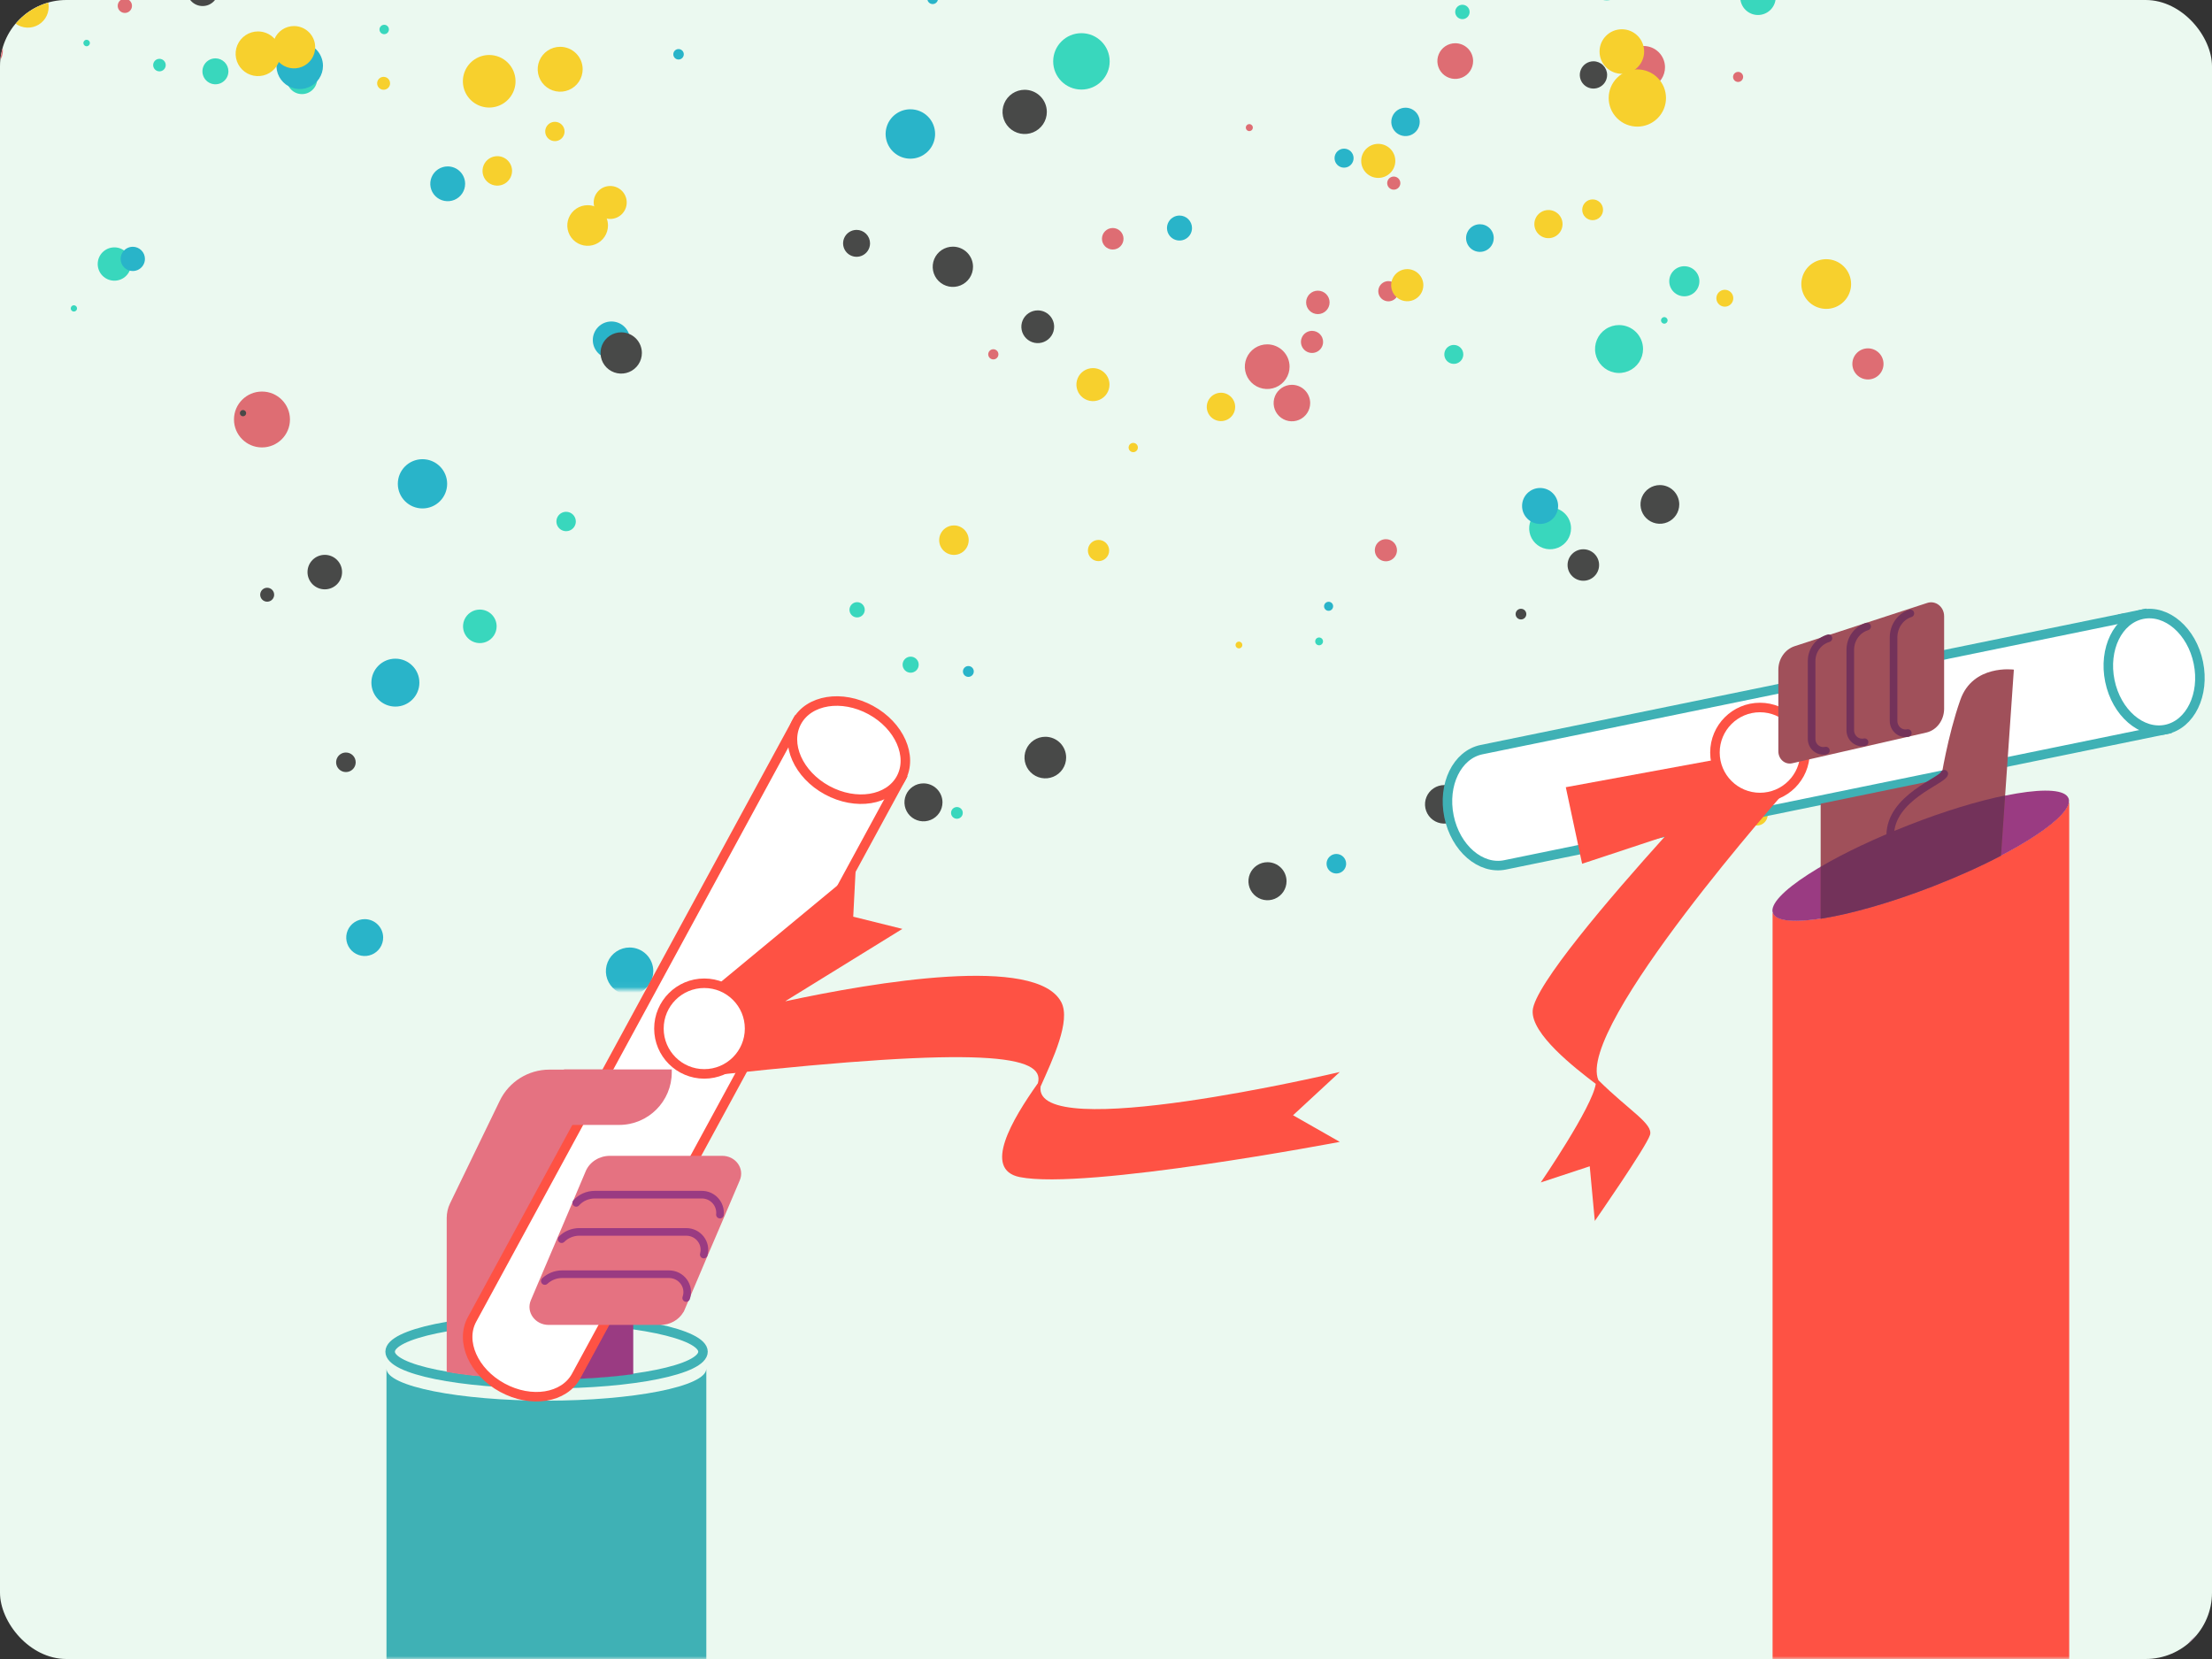 <svg width="400" height="300" viewBox="0 0 400 300" fill="none" xmlns="http://www.w3.org/2000/svg">
<rect x="0" y="0" width="400" height="300" fill="#333333" stroke="none"/>
<g clip-path="url(#clip0_8630_33701)">
<rect width="400" height="300" fill="#EBF9F0"/>
<mask id="mask0_8630_33701" style="mask-type:luminance" maskUnits="userSpaceOnUse" x="-108" y="-155" width="501" height="334">
<path d="M392.775 -154.317H-108V178.949H392.775V-154.317Z" fill="white"/>
</mask>
<g mask="url(#mask0_8630_33701)">
<path d="M36.637 1.093C38.2 1.093 39.468 -0.172 39.468 -1.733C39.468 -3.294 38.2 -4.559 36.637 -4.559C35.073 -4.559 33.806 -3.294 33.806 -1.733C33.806 -0.172 35.073 1.093 36.637 1.093Z" fill="#484948"/>
<path d="M265.752 2.159C265.752 2.417 265.675 2.668 265.532 2.882C265.389 3.096 265.185 3.263 264.947 3.361C264.708 3.459 264.446 3.484 264.194 3.434C263.941 3.383 263.709 3.258 263.527 3.076C263.345 2.894 263.222 2.661 263.172 2.409C263.123 2.156 263.149 1.895 263.249 1.657C263.349 1.42 263.517 1.217 263.731 1.075C263.946 0.933 264.199 0.858 264.457 0.86C264.627 0.86 264.796 0.893 264.954 0.959C265.111 1.024 265.255 1.12 265.375 1.241C265.495 1.361 265.591 1.505 265.655 1.662C265.72 1.82 265.753 1.989 265.752 2.159Z" fill="#39D7BD"/>
<path d="M317.898 2.712C319.668 2.712 321.103 1.28 321.103 -0.487C321.103 -2.254 319.668 -3.687 317.898 -3.687C316.128 -3.687 314.693 -2.254 314.693 -0.487C314.693 1.28 316.128 2.712 317.898 2.712Z" fill="#39D7BD"/>
<path d="M28.832 12.904C29.459 12.904 29.968 12.396 29.968 11.771C29.968 11.145 29.459 10.637 28.832 10.637C28.206 10.637 27.697 11.145 27.697 11.771C27.697 12.396 28.206 12.904 28.832 12.904Z" fill="#39D7BD"/>
<path d="M15.665 8.364C15.989 8.364 16.252 8.102 16.252 7.778C16.252 7.454 15.989 7.191 15.665 7.191C15.34 7.191 15.077 7.454 15.077 7.778C15.077 8.102 15.34 8.364 15.665 8.364Z" fill="#39D7BD"/>
<path d="M70.329 5.332C70.329 5.5 70.279 5.665 70.185 5.806C70.091 5.946 69.958 6.055 69.802 6.12C69.646 6.184 69.474 6.201 69.308 6.168C69.142 6.136 68.99 6.054 68.87 5.935C68.751 5.816 68.669 5.664 68.636 5.498C68.604 5.333 68.621 5.161 68.685 5.005C68.75 4.849 68.859 4.716 69 4.622C69.141 4.529 69.306 4.479 69.475 4.479C69.701 4.479 69.919 4.568 70.079 4.728C70.239 4.888 70.329 5.105 70.329 5.332Z" fill="#39D7BD"/>
<path d="M297.115 63.108C297.116 63.965 296.863 64.803 296.386 65.516C295.91 66.23 295.233 66.786 294.44 67.115C293.647 67.444 292.774 67.531 291.932 67.364C291.09 67.198 290.316 66.786 289.708 66.18C289.1 65.574 288.686 64.802 288.518 63.962C288.35 63.121 288.436 62.25 288.764 61.458C289.093 60.666 289.649 59.989 290.363 59.512C291.077 59.036 291.916 58.782 292.775 58.782C293.925 58.782 295.027 59.237 295.841 60.048C296.655 60.859 297.113 61.96 297.115 63.108Z" fill="#39D7BD"/>
<path d="M154.993 111.65C155.757 111.65 156.376 111.032 156.376 110.27C156.376 109.508 155.757 108.89 154.993 108.89C154.23 108.89 153.611 109.508 153.611 110.27C153.611 111.032 154.23 111.65 154.993 111.65Z" fill="#39D7BD"/>
<path d="M104.128 94.301C104.128 94.647 104.025 94.987 103.832 95.275C103.639 95.563 103.365 95.788 103.044 95.92C102.723 96.053 102.37 96.088 102.03 96.02C101.689 95.953 101.376 95.785 101.131 95.54C100.885 95.295 100.718 94.983 100.65 94.643C100.582 94.303 100.617 93.95 100.75 93.63C100.883 93.31 101.108 93.036 101.397 92.843C101.685 92.651 102.025 92.548 102.372 92.548C102.838 92.548 103.285 92.733 103.614 93.061C103.943 93.39 104.128 93.836 104.128 94.301Z" fill="#39D7BD"/>
<path d="M20.686 50.757C22.352 50.757 23.703 49.408 23.703 47.744C23.703 46.08 22.352 44.731 20.686 44.731C19.019 44.731 17.668 46.08 17.668 47.744C17.668 49.408 19.019 50.757 20.686 50.757Z" fill="#39D7BD"/>
<path d="M89.806 113.263C89.806 113.863 89.628 114.449 89.294 114.948C88.961 115.447 88.486 115.835 87.931 116.065C87.376 116.294 86.765 116.354 86.176 116.237C85.587 116.12 85.045 115.832 84.62 115.407C84.195 114.983 83.906 114.443 83.789 113.855C83.672 113.266 83.732 112.657 83.962 112.102C84.192 111.548 84.581 111.075 85.081 110.741C85.58 110.408 86.168 110.23 86.769 110.23C87.574 110.23 88.347 110.55 88.917 111.118C89.487 111.687 89.806 112.459 89.806 113.263Z" fill="#39D7BD"/>
<path d="M173.041 148.056C173.627 148.056 174.102 147.582 174.102 146.997C174.102 146.411 173.627 145.937 173.041 145.937C172.454 145.937 171.979 146.411 171.979 146.997C171.979 147.582 172.454 148.056 173.041 148.056Z" fill="#39D7BD"/>
<path d="M13.93 55.762C13.931 55.874 13.899 55.985 13.837 56.079C13.775 56.173 13.687 56.246 13.584 56.29C13.48 56.334 13.366 56.346 13.255 56.325C13.145 56.304 13.043 56.251 12.963 56.172C12.883 56.093 12.828 55.992 12.806 55.882C12.783 55.772 12.794 55.657 12.837 55.553C12.88 55.45 12.953 55.361 13.046 55.298C13.139 55.236 13.249 55.202 13.362 55.202C13.511 55.202 13.655 55.261 13.761 55.366C13.867 55.471 13.928 55.613 13.93 55.762Z" fill="#39D7BD"/>
<path d="M164.675 121.648C165.479 121.648 166.131 120.997 166.131 120.195C166.131 119.392 165.479 118.742 164.675 118.742C163.871 118.742 163.22 119.392 163.22 120.195C163.22 120.997 163.871 121.648 164.675 121.648Z" fill="#39D7BD"/>
<path d="M238.536 116.69C238.927 116.69 239.244 116.374 239.244 115.983C239.244 115.593 238.927 115.277 238.536 115.277C238.145 115.277 237.829 115.593 237.829 115.983C237.829 116.374 238.145 116.69 238.536 116.69Z" fill="#39D7BD"/>
<path d="M284.094 95.546C284.094 96.293 283.872 97.024 283.456 97.646C283.04 98.267 282.448 98.752 281.757 99.038C281.065 99.324 280.304 99.398 279.569 99.253C278.835 99.107 278.16 98.747 277.631 98.218C277.101 97.69 276.741 97.016 276.595 96.283C276.449 95.55 276.524 94.79 276.81 94.1C277.097 93.409 277.582 92.819 278.205 92.404C278.827 91.989 279.559 91.767 280.308 91.767C281.312 91.767 282.275 92.165 282.985 92.874C283.695 93.582 284.094 94.544 284.094 95.546Z" fill="#39D7BD"/>
<path d="M304.579 53.581C306.083 53.581 307.303 52.364 307.303 50.862C307.303 49.36 306.083 48.143 304.579 48.143C303.074 48.143 301.854 49.36 301.854 50.862C301.854 52.364 303.074 53.581 304.579 53.581Z" fill="#39D7BD"/>
<path d="M290.544 0.066C292.24 0.066 293.615 -1.307 293.615 -3C293.615 -4.693 292.24 -6.066 290.544 -6.066C288.847 -6.066 287.472 -4.693 287.472 -3C287.472 -1.307 288.847 0.066 290.544 0.066Z" fill="#39D7BD"/>
<path d="M264.611 64.087C264.611 64.426 264.51 64.758 264.321 65.04C264.133 65.322 263.864 65.541 263.55 65.671C263.236 65.8 262.891 65.834 262.558 65.767C262.225 65.7 261.919 65.536 261.679 65.296C261.44 65.056 261.277 64.75 261.211 64.417C261.146 64.085 261.181 63.74 261.312 63.427C261.443 63.114 261.664 62.847 261.947 62.66C262.23 62.472 262.562 62.373 262.902 62.374C263.127 62.374 263.35 62.419 263.558 62.505C263.765 62.591 263.954 62.717 264.113 62.876C264.272 63.035 264.397 63.224 264.483 63.432C264.568 63.64 264.612 63.863 264.611 64.087Z" fill="#39D7BD"/>
<path d="M195.557 16.197C198.378 16.197 200.665 13.914 200.665 11.098C200.665 8.282 198.378 5.999 195.557 5.999C192.736 5.999 190.449 8.282 190.449 11.098C190.449 13.914 192.736 16.197 195.557 16.197Z" fill="#39D7BD"/>
<path d="M54.605 17.016C56.124 17.016 57.356 15.787 57.356 14.27C57.356 12.753 56.124 11.524 54.605 11.524C53.086 11.524 51.854 12.753 51.854 14.27C51.854 15.787 53.086 17.016 54.605 17.016Z" fill="#39D7BD"/>
<path d="M300.959 58.528C301.288 58.528 301.554 58.263 301.554 57.935C301.554 57.607 301.288 57.342 300.959 57.342C300.631 57.342 300.365 57.607 300.365 57.935C300.365 58.263 300.631 58.528 300.959 58.528Z" fill="#39D7BD"/>
<path d="M41.305 12.898C41.305 13.362 41.167 13.816 40.908 14.201C40.65 14.587 40.283 14.888 39.854 15.066C39.424 15.243 38.952 15.29 38.496 15.199C38.04 15.108 37.621 14.885 37.292 14.557C36.964 14.229 36.74 13.811 36.649 13.356C36.559 12.9 36.605 12.429 36.783 12C36.961 11.571 37.262 11.205 37.649 10.947C38.035 10.689 38.489 10.552 38.954 10.552C39.577 10.553 40.174 10.801 40.614 11.241C41.055 11.681 41.303 12.276 41.305 12.898Z" fill="#39D7BD"/>
<path d="M243.05 30.319C244.002 30.319 244.773 29.549 244.773 28.599C244.773 27.65 244.002 26.88 243.05 26.88C242.099 26.88 241.328 27.65 241.328 28.599C241.328 29.549 242.099 30.319 243.05 30.319Z" fill="#29B4C9"/>
<path d="M241.074 109.631C241.075 109.793 241.028 109.953 240.939 110.088C240.849 110.224 240.721 110.33 240.571 110.393C240.421 110.456 240.256 110.473 240.096 110.443C239.937 110.412 239.79 110.334 239.674 110.22C239.559 110.105 239.48 109.959 239.447 109.8C239.415 109.641 239.431 109.476 239.493 109.326C239.555 109.175 239.66 109.047 239.795 108.957C239.931 108.866 240.09 108.818 240.252 108.818C240.36 108.817 240.467 108.837 240.566 108.878C240.666 108.918 240.756 108.978 240.833 109.054C240.909 109.129 240.97 109.219 241.011 109.318C241.052 109.417 241.074 109.524 241.074 109.631Z" fill="#29B4C9"/>
<path d="M169.623 -0.228C169.623 -0.036 169.567 0.15 169.46 0.309C169.354 0.468 169.203 0.592 169.026 0.665C168.849 0.738 168.654 0.758 168.466 0.72C168.279 0.683 168.106 0.591 167.971 0.456C167.835 0.321 167.743 0.148 167.706 -0.039C167.668 -0.227 167.687 -0.421 167.761 -0.597C167.834 -0.774 167.958 -0.925 168.117 -1.031C168.277 -1.137 168.464 -1.194 168.655 -1.194C168.912 -1.194 169.158 -1.092 169.34 -0.911C169.521 -0.73 169.623 -0.484 169.623 -0.228Z" fill="#29B4C9"/>
<path d="M69.287 169.544C69.287 170.203 69.091 170.848 68.724 171.396C68.357 171.944 67.836 172.371 67.226 172.623C66.616 172.876 65.945 172.942 65.297 172.813C64.65 172.684 64.055 172.367 63.588 171.901C63.121 171.435 62.803 170.841 62.674 170.194C62.545 169.548 62.611 168.878 62.864 168.269C63.117 167.66 63.545 167.14 64.094 166.773C64.643 166.407 65.288 166.212 65.948 166.212C66.834 166.212 67.683 166.563 68.309 167.188C68.935 167.813 69.287 168.66 69.287 169.544Z" fill="#29B4C9"/>
<path d="M58.405 11.904C58.405 12.735 58.158 13.546 57.696 14.237C57.234 14.928 56.577 15.466 55.808 15.784C55.039 16.101 54.194 16.184 53.378 16.022C52.562 15.86 51.812 15.46 51.224 14.873C50.636 14.286 50.235 13.538 50.072 12.723C49.91 11.909 49.993 11.064 50.312 10.297C50.63 9.53 51.169 8.874 51.861 8.413C52.553 7.951 53.366 7.705 54.198 7.705C55.314 7.705 56.384 8.147 57.173 8.935C57.962 9.722 58.405 10.79 58.405 11.904Z" fill="#29B4C9"/>
<path d="M26.208 46.817C26.208 47.25 26.079 47.674 25.838 48.035C25.596 48.396 25.253 48.677 24.852 48.843C24.45 49.009 24.009 49.052 23.583 48.967C23.157 48.883 22.765 48.674 22.458 48.367C22.151 48.061 21.941 47.67 21.857 47.245C21.772 46.819 21.815 46.378 21.982 45.977C22.148 45.577 22.43 45.234 22.791 44.993C23.152 44.752 23.577 44.624 24.011 44.624C24.594 44.624 25.152 44.855 25.564 45.266C25.977 45.677 26.208 46.235 26.208 46.817Z" fill="#29B4C9"/>
<path d="M71.498 127.774C73.895 127.774 75.838 125.835 75.838 123.442C75.838 121.049 73.895 119.109 71.498 119.109C69.101 119.109 67.158 121.049 67.158 123.442C67.158 125.835 69.101 127.774 71.498 127.774Z" fill="#29B4C9"/>
<path d="M175.111 122.401C175.653 122.401 176.092 121.962 176.092 121.421C176.092 120.88 175.653 120.441 175.111 120.441C174.569 120.441 174.129 120.88 174.129 121.421C174.129 121.962 174.569 122.401 175.111 122.401Z" fill="#29B4C9"/>
<path d="M122.704 10.764C123.228 10.764 123.652 10.34 123.652 9.817C123.652 9.295 123.228 8.871 122.704 8.871C122.18 8.871 121.756 9.295 121.756 9.817C121.756 10.34 122.18 10.764 122.704 10.764Z" fill="#29B4C9"/>
<path d="M84.11 33.239C84.11 33.861 83.925 34.469 83.579 34.987C83.233 35.504 82.741 35.907 82.165 36.145C81.589 36.383 80.955 36.446 80.344 36.324C79.733 36.203 79.171 35.903 78.73 35.463C78.289 35.023 77.989 34.463 77.868 33.853C77.746 33.242 77.808 32.61 78.047 32.035C78.286 31.46 78.689 30.969 79.208 30.623C79.726 30.277 80.335 30.093 80.959 30.093C81.794 30.093 82.596 30.424 83.187 31.014C83.778 31.604 84.11 32.404 84.11 33.239Z" fill="#29B4C9"/>
<path d="M169.096 24.221C169.097 25.105 168.836 25.969 168.345 26.704C167.854 27.44 167.155 28.013 166.338 28.352C165.52 28.691 164.62 28.78 163.751 28.608C162.883 28.436 162.085 28.01 161.459 27.385C160.833 26.76 160.407 25.964 160.235 25.097C160.062 24.23 160.151 23.332 160.491 22.515C160.83 21.699 161.405 21.002 162.141 20.512C162.878 20.021 163.744 19.76 164.629 19.762C165.216 19.761 165.797 19.876 166.34 20.099C166.882 20.323 167.375 20.652 167.79 21.066C168.205 21.48 168.534 21.972 168.758 22.513C168.982 23.055 169.097 23.635 169.096 24.221Z" fill="#29B4C9"/>
<path d="M270.118 43.043C270.119 43.538 269.974 44.022 269.699 44.434C269.425 44.846 269.034 45.167 268.577 45.357C268.12 45.548 267.616 45.598 267.13 45.502C266.644 45.407 266.197 45.169 265.846 44.82C265.495 44.471 265.256 44.025 265.159 43.54C265.062 43.055 265.111 42.552 265.3 42.095C265.49 41.638 265.811 41.247 266.222 40.972C266.634 40.697 267.119 40.55 267.614 40.55C267.943 40.55 268.268 40.614 268.572 40.738C268.876 40.863 269.152 41.047 269.384 41.278C269.617 41.51 269.801 41.785 269.927 42.088C270.053 42.391 270.118 42.715 270.118 43.043Z" fill="#29B4C9"/>
<path d="M76.399 91.941C78.862 91.941 80.859 89.948 80.859 87.489C80.859 85.03 78.862 83.036 76.399 83.036C73.935 83.036 71.939 85.03 71.939 87.489C71.939 89.948 73.935 91.941 76.399 91.941Z" fill="#29B4C9"/>
<path d="M118.137 175.617C118.137 176.463 117.885 177.291 117.414 177.995C116.943 178.699 116.273 179.247 115.489 179.571C114.705 179.895 113.843 179.979 113.011 179.813C112.18 179.648 111.416 179.239 110.817 178.64C110.217 178.041 109.81 177.278 109.645 176.448C109.48 175.617 109.566 174.756 109.892 173.975C110.217 173.193 110.768 172.525 111.473 172.056C112.179 171.586 113.009 171.336 113.857 171.338C114.419 171.338 114.977 171.448 115.496 171.664C116.016 171.879 116.488 172.194 116.886 172.591C117.283 172.989 117.598 173.461 117.813 173.98C118.028 174.499 118.138 175.055 118.137 175.617Z" fill="#29B4C9"/>
<path d="M110.564 64.852C112.423 64.852 113.929 63.348 113.929 61.493C113.929 59.638 112.423 58.134 110.564 58.134C108.705 58.134 107.199 59.638 107.199 61.493C107.199 63.348 108.705 64.852 110.564 64.852Z" fill="#29B4C9"/>
<path d="M243.425 156.188C243.425 156.538 243.321 156.879 243.126 157.17C242.932 157.46 242.656 157.687 242.332 157.82C242.009 157.954 241.653 157.989 241.31 157.921C240.967 157.853 240.651 157.684 240.404 157.437C240.157 157.19 239.988 156.876 239.92 156.533C239.851 156.19 239.887 155.835 240.02 155.512C240.154 155.19 240.381 154.914 240.672 154.72C240.963 154.526 241.305 154.422 241.655 154.422C242.124 154.422 242.574 154.608 242.906 154.939C243.238 155.271 243.425 155.72 243.425 156.188Z" fill="#29B4C9"/>
<path d="M278.499 94.747C280.298 94.747 281.757 93.29 281.757 91.494C281.757 89.698 280.298 88.242 278.499 88.242C276.699 88.242 275.24 89.698 275.24 91.494C275.24 93.29 276.699 94.747 278.499 94.747Z" fill="#29B4C9"/>
<path d="M256.731 22.035C256.732 22.543 256.582 23.041 256.3 23.463C256.018 23.887 255.617 24.216 255.147 24.412C254.677 24.607 254.159 24.658 253.66 24.559C253.161 24.46 252.702 24.216 252.342 23.857C251.982 23.497 251.737 23.039 251.638 22.541C251.539 22.043 251.591 21.526 251.786 21.057C251.982 20.588 252.312 20.187 252.736 19.905C253.16 19.624 253.658 19.474 254.167 19.476C254.503 19.476 254.837 19.542 255.148 19.671C255.459 19.799 255.742 19.988 255.98 20.226C256.218 20.463 256.407 20.745 256.535 21.056C256.664 21.366 256.731 21.699 256.731 22.035Z" fill="#29B4C9"/>
<path d="M215.554 41.238C215.554 41.685 215.422 42.122 215.173 42.493C214.924 42.865 214.571 43.155 214.157 43.326C213.743 43.497 213.288 43.541 212.849 43.454C212.41 43.367 212.007 43.152 211.69 42.836C211.374 42.52 211.158 42.117 211.071 41.679C210.984 41.241 211.028 40.786 211.2 40.373C211.371 39.961 211.661 39.608 212.033 39.359C212.406 39.111 212.843 38.978 213.291 38.978C213.891 38.978 214.467 39.217 214.891 39.64C215.316 40.064 215.554 40.639 215.554 41.238Z" fill="#29B4C9"/>
<path d="M315.216 13.91C315.216 14.091 315.163 14.267 315.062 14.417C314.962 14.568 314.819 14.684 314.652 14.754C314.484 14.823 314.3 14.841 314.123 14.806C313.946 14.77 313.783 14.683 313.655 14.556C313.527 14.428 313.44 14.265 313.404 14.088C313.369 13.911 313.387 13.727 313.456 13.56C313.526 13.394 313.643 13.251 313.793 13.151C313.944 13.05 314.121 12.997 314.301 12.997C314.544 12.997 314.777 13.093 314.948 13.264C315.12 13.435 315.216 13.668 315.216 13.91Z" fill="#DE6D73"/>
<path d="M337.783 68.619C339.339 68.619 340.601 67.36 340.601 65.806C340.601 64.253 339.339 62.993 337.783 62.993C336.227 62.993 334.965 64.253 334.965 65.806C334.965 67.36 336.227 68.619 337.783 68.619Z" fill="#DE6D73"/>
<path d="M252.618 99.5C252.618 99.895 252.501 100.282 252.28 100.611C252.06 100.939 251.747 101.196 251.381 101.347C251.015 101.498 250.613 101.538 250.224 101.461C249.836 101.384 249.479 101.193 249.199 100.914C248.918 100.634 248.728 100.278 248.65 99.89C248.573 99.502 248.613 99.1 248.764 98.734C248.916 98.369 249.173 98.057 249.502 97.837C249.831 97.617 250.219 97.5 250.615 97.5C251.146 97.5 251.656 97.711 252.031 98.086C252.407 98.461 252.618 98.969 252.618 99.5Z" fill="#DE6D73"/>
<path d="M236.922 72.879C236.923 73.53 236.731 74.167 236.37 74.71C236.009 75.252 235.496 75.676 234.894 75.928C234.292 76.18 233.629 76.248 232.988 76.124C232.347 76 231.758 75.69 231.294 75.232C230.83 74.774 230.511 74.189 230.38 73.552C230.248 72.913 230.308 72.251 230.553 71.647C230.798 71.043 231.216 70.525 231.756 70.159C232.295 69.792 232.931 69.592 233.583 69.586C234.02 69.582 234.452 69.663 234.857 69.827C235.261 69.99 235.629 70.232 235.94 70.538C236.25 70.844 236.497 71.209 236.665 71.61C236.834 72.012 236.921 72.443 236.922 72.879Z" fill="#DE6D73"/>
<path d="M238.31 56.801C239.482 56.801 240.433 55.852 240.433 54.682C240.433 53.511 239.482 52.562 238.31 52.562C237.137 52.562 236.187 53.511 236.187 54.682C236.187 55.852 237.137 56.801 238.31 56.801Z" fill="#DE6D73"/>
<path d="M233.196 66.307C233.196 67.106 232.958 67.887 232.514 68.551C232.069 69.215 231.437 69.733 230.698 70.038C229.958 70.344 229.145 70.424 228.36 70.268C227.575 70.112 226.854 69.728 226.288 69.163C225.722 68.598 225.337 67.878 225.181 67.095C225.025 66.311 225.105 65.499 225.411 64.761C225.717 64.023 226.236 63.392 226.901 62.948C227.567 62.505 228.349 62.268 229.149 62.268C230.222 62.268 231.252 62.693 232.01 63.451C232.769 64.208 233.196 65.236 233.196 66.307Z" fill="#DE6D73"/>
<path d="M239.259 61.827C239.259 62.223 239.141 62.609 238.921 62.938C238.701 63.267 238.388 63.523 238.022 63.675C237.656 63.826 237.253 63.866 236.865 63.788C236.476 63.711 236.119 63.521 235.839 63.241C235.559 62.962 235.368 62.605 235.291 62.217C235.214 61.829 235.253 61.427 235.405 61.062C235.557 60.697 235.813 60.384 236.143 60.165C236.472 59.945 236.859 59.828 237.256 59.828C237.787 59.828 238.296 60.038 238.672 60.413C239.048 60.788 239.259 61.297 239.259 61.827Z" fill="#DE6D73"/>
<path d="M201.218 45.124C202.295 45.124 203.168 44.253 203.168 43.178C203.168 42.103 202.295 41.231 201.218 41.231C200.141 41.231 199.269 42.103 199.269 43.178C199.269 44.253 200.141 45.124 201.218 45.124Z" fill="#DE6D73"/>
<path d="M226.552 23.075C226.552 23.2 226.515 23.322 226.445 23.426C226.375 23.53 226.276 23.612 226.16 23.66C226.044 23.708 225.917 23.72 225.794 23.696C225.671 23.671 225.558 23.611 225.469 23.522C225.38 23.434 225.32 23.321 225.295 23.198C225.271 23.075 225.283 22.948 225.331 22.832C225.38 22.717 225.461 22.618 225.565 22.548C225.669 22.479 225.792 22.441 225.918 22.441C226.086 22.441 226.247 22.508 226.366 22.627C226.485 22.746 226.552 22.907 226.552 23.075Z" fill="#DE6D73"/>
<path d="M266.386 11.044C266.386 11.682 266.196 12.306 265.841 12.837C265.486 13.368 264.981 13.781 264.39 14.025C263.799 14.269 263.149 14.333 262.522 14.208C261.895 14.083 261.319 13.775 260.867 13.323C260.415 12.871 260.108 12.296 259.984 11.669C259.86 11.043 259.925 10.394 260.171 9.805C260.416 9.216 260.832 8.712 261.364 8.359C261.896 8.005 262.522 7.817 263.161 7.818C263.585 7.818 264.005 7.902 264.397 8.064C264.789 8.226 265.144 8.464 265.444 8.763C265.744 9.063 265.981 9.419 266.143 9.81C266.304 10.201 266.387 10.621 266.386 11.044Z" fill="#DE6D73"/>
<path d="M301.087 12.138C301.093 12.901 300.873 13.649 300.453 14.287C300.032 14.925 299.432 15.424 298.728 15.721C298.023 16.017 297.246 16.099 296.495 15.954C295.744 15.809 295.053 15.445 294.51 14.907C293.967 14.37 293.596 13.683 293.445 12.935C293.293 12.187 293.368 11.411 293.659 10.705C293.95 9.999 294.444 9.395 295.08 8.97C295.715 8.545 296.463 8.319 297.227 8.319C298.245 8.319 299.222 8.72 299.945 9.435C300.667 10.15 301.078 11.122 301.087 12.138Z" fill="#DE6D73"/>
<path d="M252.898 52.669C252.896 53.03 252.788 53.383 252.586 53.682C252.384 53.982 252.098 54.215 251.764 54.352C251.429 54.489 251.062 54.524 250.707 54.453C250.353 54.382 250.027 54.207 249.772 53.952C249.517 53.696 249.343 53.371 249.273 53.017C249.203 52.663 249.24 52.296 249.379 51.962C249.517 51.629 249.752 51.344 250.053 51.144C250.353 50.943 250.707 50.836 251.068 50.836C251.309 50.836 251.547 50.884 251.77 50.976C251.992 51.068 252.194 51.203 252.364 51.374C252.534 51.544 252.669 51.746 252.76 51.968C252.852 52.191 252.899 52.429 252.898 52.669Z" fill="#DE6D73"/>
<path d="M179.625 64.993C180.133 64.993 180.546 64.581 180.546 64.073C180.546 63.565 180.133 63.153 179.625 63.153C179.116 63.153 178.703 63.565 178.703 64.073C178.703 64.581 179.116 64.993 179.625 64.993Z" fill="#DE6D73"/>
<path d="M47.374 80.909C50.169 80.909 52.435 78.647 52.435 75.857C52.435 73.067 50.169 70.804 47.374 70.804C44.578 70.804 42.312 73.067 42.312 75.857C42.312 78.647 44.578 80.909 47.374 80.909Z" fill="#DE6D73"/>
<path d="M253.226 33.113C253.226 33.348 253.156 33.577 253.026 33.772C252.895 33.967 252.71 34.119 252.492 34.209C252.275 34.299 252.036 34.322 251.806 34.277C251.575 34.231 251.363 34.118 251.197 33.952C251.031 33.786 250.918 33.575 250.872 33.344C250.826 33.114 250.85 32.876 250.94 32.659C251.03 32.442 251.182 32.257 251.377 32.126C251.573 31.996 251.803 31.927 252.038 31.927C252.353 31.927 252.655 32.051 252.878 32.274C253.101 32.496 253.226 32.798 253.226 33.113Z" fill="#DE6D73"/>
<path d="M23.865 1.053C23.865 1.307 23.789 1.556 23.648 1.767C23.506 1.979 23.305 2.144 23.069 2.241C22.834 2.339 22.575 2.364 22.325 2.314C22.075 2.265 21.845 2.142 21.665 1.962C21.485 1.783 21.362 1.553 21.312 1.304C21.263 1.054 21.288 0.796 21.386 0.56C21.483 0.325 21.648 0.125 21.86 -0.017C22.072 -0.158 22.321 -0.234 22.576 -0.234C22.746 -0.235 22.914 -0.202 23.07 -0.138C23.227 -0.073 23.37 0.022 23.489 0.141C23.609 0.261 23.704 0.403 23.769 0.559C23.833 0.716 23.866 0.884 23.865 1.053Z" fill="#DE6D73"/>
<path d="M0.521 9.111C0.521 9.809 0.314 10.49 -0.074 11.07C-0.462 11.65 -1.014 12.102 -1.659 12.369C-2.305 12.636 -3.015 12.705 -3.7 12.569C-4.385 12.433 -5.014 12.098 -5.508 11.604C-6.002 11.111 -6.339 10.483 -6.475 9.799C-6.611 9.115 -6.541 8.406 -6.274 7.762C-6.007 7.118 -5.554 6.567 -4.973 6.179C-4.392 5.792 -3.709 5.585 -3.011 5.585C-2.074 5.585 -1.176 5.957 -0.513 6.618C0.149 7.279 0.521 8.176 0.521 9.111Z" fill="#DE6D73"/>
<path d="M224.655 116.629C224.657 116.751 224.622 116.87 224.555 116.972C224.488 117.073 224.393 117.153 224.281 117.201C224.169 117.248 224.045 117.261 223.925 117.238C223.806 117.215 223.696 117.157 223.609 117.072C223.522 116.986 223.463 116.877 223.439 116.758C223.415 116.639 223.427 116.515 223.473 116.403C223.519 116.29 223.598 116.194 223.699 116.127C223.8 116.059 223.919 116.023 224.041 116.023C224.203 116.023 224.358 116.086 224.473 116.2C224.588 116.314 224.654 116.468 224.655 116.629Z" fill="#F7D02D"/>
<path d="M334.738 51.362C334.738 52.251 334.474 53.119 333.979 53.858C333.485 54.597 332.782 55.173 331.96 55.513C331.138 55.853 330.233 55.942 329.36 55.768C328.487 55.595 327.685 55.167 327.055 54.539C326.426 53.911 325.997 53.11 325.824 52.239C325.65 51.367 325.739 50.464 326.08 49.643C326.42 48.822 326.997 48.121 327.737 47.627C328.477 47.133 329.348 46.87 330.238 46.87C331.431 46.87 332.576 47.343 333.42 48.186C334.264 49.028 334.738 50.171 334.738 51.362Z" fill="#F7D02D"/>
<path d="M317.686 149.29C318.778 149.29 319.663 148.407 319.663 147.317C319.663 146.227 318.778 145.344 317.686 145.344C316.595 145.344 315.71 146.227 315.71 147.317C315.71 148.407 316.595 149.29 317.686 149.29Z" fill="#F7D02D"/>
<path d="M313.433 53.922C313.434 54.225 313.346 54.521 313.178 54.773C313.011 55.025 312.772 55.222 312.492 55.338C312.213 55.454 311.905 55.485 311.607 55.426C311.31 55.368 311.037 55.222 310.823 55.008C310.609 54.795 310.463 54.522 310.404 54.225C310.345 53.929 310.376 53.621 310.493 53.342C310.609 53.063 310.806 52.825 311.059 52.657C311.311 52.49 311.608 52.401 311.911 52.403C312.314 52.403 312.702 52.563 312.987 52.848C313.273 53.133 313.433 53.52 313.433 53.922Z" fill="#F7D02D"/>
<path d="M198.649 101.472C199.711 101.472 200.572 100.613 200.572 99.553C200.572 98.493 199.711 97.633 198.649 97.633C197.587 97.633 196.726 98.493 196.726 99.553C196.726 100.613 197.587 101.472 198.649 101.472Z" fill="#F7D02D"/>
<path d="M223.36 73.579C223.361 74.086 223.211 74.583 222.93 75.006C222.648 75.429 222.247 75.759 221.777 75.954C221.308 76.149 220.791 76.201 220.292 76.103C219.792 76.005 219.334 75.761 218.974 75.402C218.613 75.043 218.368 74.586 218.268 74.088C218.168 73.59 218.219 73.074 218.413 72.605C218.608 72.135 218.937 71.734 219.36 71.452C219.783 71.17 220.28 71.019 220.789 71.019C221.47 71.019 222.122 71.288 222.604 71.768C223.086 72.248 223.358 72.899 223.36 73.579Z" fill="#F7D02D"/>
<path d="M294.81 171.344C294.811 171.5 294.766 171.653 294.68 171.783C294.594 171.913 294.472 172.015 294.328 172.076C294.184 172.136 294.025 172.153 293.872 172.123C293.719 172.094 293.578 172.019 293.467 171.909C293.356 171.8 293.28 171.66 293.25 171.507C293.219 171.354 293.234 171.196 293.293 171.052C293.353 170.907 293.454 170.784 293.583 170.697C293.713 170.611 293.866 170.564 294.022 170.564C294.23 170.564 294.429 170.646 294.576 170.792C294.724 170.939 294.808 171.137 294.81 171.344Z" fill="#F7D02D"/>
<path d="M288 39.817C289.04 39.817 289.883 38.976 289.883 37.938C289.883 36.9 289.04 36.058 288 36.058C286.96 36.058 286.117 36.9 286.117 37.938C286.117 38.976 286.96 39.817 288 39.817Z" fill="#F7D02D"/>
<path d="M282.558 40.518C282.56 41.022 282.411 41.515 282.132 41.935C281.852 42.354 281.454 42.682 280.988 42.875C280.522 43.069 280.009 43.12 279.514 43.023C279.019 42.925 278.564 42.684 278.206 42.328C277.849 41.972 277.605 41.518 277.507 41.024C277.408 40.53 277.458 40.018 277.651 39.552C277.843 39.087 278.17 38.688 278.59 38.408C279.01 38.128 279.503 37.979 280.008 37.979C280.683 37.979 281.331 38.246 281.809 38.722C282.287 39.198 282.556 39.844 282.558 40.518Z" fill="#F7D02D"/>
<path d="M299.748 21.381C301.772 19.361 301.772 16.086 299.748 14.066C297.725 12.046 294.444 12.046 292.421 14.066C290.397 16.086 290.397 19.361 292.421 21.381C294.444 23.401 297.725 23.401 299.748 21.381Z" fill="#F7D02D"/>
<path d="M293.281 13.344C295.509 13.344 297.314 11.542 297.314 9.318C297.314 7.095 295.509 5.292 293.281 5.292C291.054 5.292 289.249 7.095 289.249 9.318C289.249 11.542 291.054 13.344 293.281 13.344Z" fill="#F7D02D"/>
<path d="M249.234 32.173C250.937 32.173 252.318 30.794 252.318 29.093C252.318 27.393 250.937 26.014 249.234 26.014C247.53 26.014 246.149 27.393 246.149 29.093C246.149 30.794 247.53 32.173 249.234 32.173Z" fill="#F7D02D"/>
<path d="M257.387 51.569C257.387 52.144 257.216 52.706 256.896 53.184C256.576 53.661 256.122 54.034 255.59 54.254C255.058 54.474 254.472 54.531 253.908 54.419C253.343 54.307 252.824 54.03 252.417 53.624C252.01 53.217 251.733 52.7 251.62 52.136C251.508 51.572 251.566 50.988 251.786 50.457C252.006 49.926 252.38 49.472 252.858 49.153C253.337 48.833 253.9 48.663 254.476 48.663C255.247 48.665 255.987 48.971 256.532 49.516C257.078 50.061 257.385 50.799 257.387 51.569Z" fill="#F7D02D"/>
<path d="M200.632 69.552C200.632 70.143 200.456 70.72 200.127 71.211C199.799 71.702 199.332 72.085 198.785 72.311C198.238 72.537 197.637 72.596 197.057 72.481C196.476 72.366 195.943 72.081 195.525 71.664C195.107 71.246 194.822 70.714 194.706 70.135C194.591 69.555 194.65 68.955 194.877 68.409C195.103 67.864 195.486 67.397 195.978 67.069C196.47 66.741 197.049 66.566 197.64 66.566C198.434 66.566 199.194 66.881 199.755 67.441C200.316 68.001 200.632 68.76 200.632 69.552Z" fill="#F7D02D"/>
<path d="M205.766 80.929C205.766 81.095 205.717 81.258 205.624 81.396C205.532 81.534 205.4 81.641 205.247 81.705C205.093 81.769 204.924 81.785 204.761 81.753C204.597 81.721 204.448 81.641 204.33 81.523C204.212 81.406 204.132 81.256 204.1 81.093C204.067 80.93 204.084 80.761 204.148 80.608C204.211 80.454 204.319 80.323 204.457 80.231C204.596 80.139 204.758 80.089 204.925 80.089C205.148 80.089 205.362 80.178 205.52 80.335C205.677 80.493 205.766 80.707 205.766 80.929Z" fill="#F7D02D"/>
<path d="M105.365 12.523C105.365 13.326 105.126 14.111 104.679 14.778C104.232 15.446 103.597 15.966 102.854 16.273C102.111 16.581 101.294 16.661 100.505 16.504C99.716 16.348 98.992 15.961 98.423 15.393C97.854 14.826 97.467 14.102 97.31 13.315C97.153 12.527 97.234 11.711 97.541 10.97C97.849 10.228 98.37 9.594 99.039 9.148C99.708 8.702 100.494 8.464 101.298 8.464C102.377 8.464 103.411 8.892 104.174 9.653C104.936 10.414 105.365 11.447 105.365 12.523Z" fill="#F7D02D"/>
<path d="M175.172 97.713C175.166 98.237 175.004 98.748 174.708 99.181C174.412 99.614 173.995 99.951 173.508 100.149C173.022 100.346 172.488 100.396 171.973 100.292C171.458 100.188 170.985 99.935 170.613 99.564C170.242 99.193 169.988 98.722 169.884 98.207C169.78 97.693 169.83 97.16 170.028 96.674C170.226 96.189 170.563 95.772 170.997 95.476C171.431 95.181 171.943 95.02 172.468 95.013C172.825 95.009 173.178 95.075 173.508 95.21C173.839 95.344 174.138 95.542 174.39 95.794C174.642 96.045 174.841 96.345 174.976 96.674C175.11 97.004 175.177 97.357 175.172 97.713Z" fill="#F7D02D"/>
<path d="M92.597 30.906C92.597 31.433 92.44 31.948 92.146 32.387C91.853 32.825 91.436 33.167 90.948 33.369C90.46 33.571 89.923 33.623 89.405 33.52C88.886 33.418 88.411 33.164 88.037 32.791C87.664 32.418 87.409 31.943 87.306 31.426C87.203 30.909 87.256 30.372 87.458 29.885C87.66 29.398 88.003 28.982 88.442 28.689C88.881 28.396 89.397 28.239 89.926 28.239C90.634 28.239 91.313 28.52 91.814 29.02C92.315 29.52 92.597 30.198 92.597 30.906Z" fill="#F7D02D"/>
<path d="M50.699 9.724C50.699 10.523 50.462 11.304 50.017 11.969C49.572 12.633 48.941 13.15 48.201 13.456C47.462 13.762 46.648 13.842 45.863 13.686C45.078 13.53 44.358 13.146 43.792 12.581C43.226 12.016 42.84 11.296 42.684 10.512C42.528 9.729 42.608 8.917 42.914 8.179C43.221 7.441 43.739 6.81 44.405 6.366C45.07 5.922 45.852 5.685 46.653 5.685C47.726 5.685 48.755 6.111 49.514 6.868C50.273 7.626 50.699 8.653 50.699 9.724Z" fill="#F7D02D"/>
<path d="M102.092 23.774C102.092 24.119 101.99 24.457 101.798 24.744C101.605 25.032 101.332 25.255 101.013 25.387C100.693 25.52 100.341 25.554 100.002 25.487C99.662 25.419 99.351 25.253 99.106 25.009C98.862 24.765 98.695 24.454 98.627 24.115C98.56 23.776 98.594 23.425 98.727 23.106C98.859 22.787 99.084 22.514 99.371 22.322C99.659 22.13 99.997 22.028 100.343 22.028C100.807 22.028 101.252 22.212 101.58 22.539C101.908 22.867 102.092 23.311 102.092 23.774Z" fill="#F7D02D"/>
<path d="M109.944 40.771C109.945 41.498 109.73 42.209 109.326 42.814C108.923 43.419 108.348 43.891 107.675 44.17C107.003 44.448 106.263 44.522 105.548 44.38C104.834 44.239 104.178 43.889 103.663 43.375C103.148 42.861 102.798 42.206 102.656 41.493C102.514 40.78 102.587 40.041 102.867 39.369C103.146 38.698 103.619 38.124 104.225 37.721C104.831 37.318 105.543 37.104 106.271 37.105C107.245 37.107 108.178 37.494 108.866 38.181C109.554 38.868 109.942 39.799 109.944 40.771Z" fill="#F7D02D"/>
<path d="M110.345 39.591C111.993 39.591 113.33 38.257 113.33 36.612C113.33 34.967 111.993 33.633 110.345 33.633C108.697 33.633 107.36 34.967 107.36 36.612C107.36 38.257 108.697 39.591 110.345 39.591Z" fill="#F7D02D"/>
<path d="M8.801 1.24C8.802 1.982 8.582 2.709 8.17 3.327C7.757 3.945 7.17 4.427 6.483 4.712C5.796 4.997 5.039 5.072 4.31 4.927C3.58 4.782 2.909 4.425 2.383 3.9C1.857 3.374 1.499 2.705 1.354 1.977C1.209 1.248 1.284 0.493 1.57 -0.193C1.855 -0.879 2.338 -1.465 2.957 -1.877C3.576 -2.289 4.304 -2.508 5.048 -2.506C6.043 -2.505 6.996 -2.109 7.7 -1.407C8.403 -0.705 8.799 0.247 8.801 1.24Z" fill="#F7D02D"/>
<path d="M93.225 14.696C93.225 15.636 92.945 16.555 92.422 17.336C91.899 18.117 91.156 18.727 90.286 19.086C89.416 19.446 88.459 19.54 87.535 19.357C86.612 19.173 85.763 18.721 85.097 18.056C84.432 17.392 83.978 16.545 83.795 15.623C83.611 14.701 83.705 13.745 84.066 12.877C84.426 12.009 85.036 11.267 85.819 10.744C86.602 10.222 87.522 9.943 88.464 9.943C89.726 9.943 90.937 10.444 91.83 11.335C92.723 12.226 93.225 13.435 93.225 14.696Z" fill="#F7D02D"/>
<path d="M70.537 15.063C70.537 15.294 70.468 15.519 70.34 15.711C70.211 15.903 70.029 16.052 69.815 16.141C69.602 16.229 69.367 16.252 69.14 16.207C68.914 16.162 68.705 16.051 68.542 15.888C68.379 15.725 68.267 15.517 68.222 15.291C68.177 15.065 68.2 14.83 68.289 14.617C68.377 14.404 68.527 14.222 68.719 14.093C68.911 13.965 69.137 13.897 69.368 13.897C69.678 13.897 69.975 14.02 70.194 14.238C70.414 14.457 70.537 14.754 70.537 15.063Z" fill="#F7D02D"/>
<path d="M56.996 8.538C56.996 9.295 56.771 10.035 56.349 10.664C55.928 11.293 55.329 11.784 54.628 12.073C53.928 12.363 53.157 12.438 52.413 12.29C51.669 12.142 50.986 11.777 50.451 11.241C49.915 10.705 49.55 10.023 49.403 9.28C49.256 8.538 49.333 7.768 49.624 7.069C49.915 6.37 50.408 5.773 51.039 5.353C51.67 4.934 52.412 4.711 53.17 4.712C54.185 4.714 55.158 5.118 55.876 5.835C56.593 6.552 56.996 7.524 56.996 8.538Z" fill="#F7D02D"/>
<path d="M388.295 114.963C388.295 115.754 388.06 116.527 387.619 117.185C387.179 117.843 386.554 118.355 385.822 118.658C385.09 118.961 384.284 119.04 383.507 118.885C382.73 118.731 382.016 118.35 381.456 117.791C380.895 117.232 380.514 116.519 380.359 115.743C380.205 114.967 380.284 114.163 380.587 113.433C380.89 112.702 381.404 112.077 382.063 111.638C382.722 111.198 383.496 110.964 384.288 110.964C385.351 110.964 386.37 111.385 387.121 112.135C387.873 112.885 388.295 113.902 388.295 114.963Z" fill="#484948"/>
<path d="M330.799 130.807C330.799 130.999 330.742 131.186 330.635 131.345C330.528 131.504 330.377 131.628 330.199 131.701C330.022 131.774 329.827 131.793 329.639 131.755C329.451 131.717 329.279 131.624 329.144 131.488C329.008 131.352 328.917 131.18 328.88 130.992C328.844 130.804 328.864 130.609 328.938 130.433C329.012 130.256 329.137 130.106 329.297 130C329.458 129.895 329.645 129.84 329.837 129.841C329.964 129.841 330.09 129.866 330.207 129.915C330.324 129.963 330.43 130.034 330.519 130.124C330.609 130.214 330.679 130.321 330.727 130.438C330.775 130.555 330.8 130.681 330.799 130.807Z" fill="#484948"/>
<path d="M286.317 105.018C287.892 105.018 289.168 103.744 289.168 102.172C289.168 100.6 287.892 99.326 286.317 99.326C284.742 99.326 283.466 100.6 283.466 102.172C283.466 103.744 284.742 105.018 286.317 105.018Z" fill="#484948"/>
<path d="M232.648 159.346C232.649 160.027 232.448 160.692 232.071 161.259C231.693 161.825 231.155 162.267 230.526 162.528C229.896 162.79 229.203 162.859 228.535 162.727C227.866 162.595 227.251 162.268 226.769 161.787C226.286 161.306 225.957 160.694 225.824 160.026C225.691 159.359 225.758 158.667 226.019 158.038C226.28 157.409 226.721 156.872 227.288 156.494C227.855 156.115 228.521 155.914 229.203 155.914C230.115 155.914 230.991 156.275 231.637 156.919C232.282 157.562 232.646 158.435 232.648 159.346Z" fill="#484948"/>
<path d="M148.731 157.001C148.732 157.567 148.565 158.121 148.251 158.592C147.937 159.063 147.489 159.431 146.966 159.648C146.442 159.865 145.865 159.923 145.309 159.812C144.753 159.702 144.242 159.43 143.841 159.03C143.44 158.629 143.167 158.119 143.057 157.564C142.946 157.009 143.004 156.433 143.221 155.91C143.439 155.388 143.807 154.941 144.279 154.627C144.751 154.314 145.306 154.147 145.873 154.148C146.631 154.148 147.358 154.449 147.894 154.984C148.43 155.519 148.731 156.244 148.731 157.001Z" fill="#484948"/>
<path d="M58.732 106.572C60.458 106.572 61.857 105.176 61.857 103.453C61.857 101.73 60.458 100.333 58.732 100.333C57.006 100.333 55.607 101.73 55.607 103.453C55.607 105.176 57.006 106.572 58.732 106.572Z" fill="#484948"/>
<path d="M49.577 107.551C49.575 107.8 49.5 108.043 49.361 108.249C49.221 108.455 49.024 108.616 48.793 108.71C48.562 108.804 48.309 108.828 48.064 108.779C47.82 108.73 47.596 108.609 47.42 108.433C47.244 108.256 47.125 108.032 47.077 107.787C47.028 107.543 47.054 107.29 47.149 107.061C47.245 106.831 47.407 106.634 47.614 106.496C47.822 106.358 48.065 106.284 48.315 106.284C48.481 106.284 48.646 106.317 48.799 106.381C48.953 106.445 49.092 106.538 49.209 106.656C49.327 106.773 49.419 106.913 49.483 107.067C49.545 107.22 49.578 107.385 49.577 107.551Z" fill="#484948"/>
<path d="M44.516 74.711C44.514 74.861 44.453 75.006 44.345 75.112C44.238 75.218 44.093 75.277 43.942 75.277C43.791 75.277 43.647 75.217 43.54 75.111C43.434 75.005 43.374 74.861 43.374 74.711C43.374 74.56 43.434 74.416 43.54 74.31C43.647 74.204 43.791 74.144 43.942 74.144C44.093 74.144 44.238 74.204 44.345 74.31C44.453 74.416 44.514 74.56 44.516 74.711Z" fill="#484948"/>
<path d="M64.32 137.839C64.321 138.188 64.219 138.531 64.025 138.822C63.831 139.114 63.554 139.341 63.231 139.476C62.907 139.61 62.551 139.646 62.207 139.578C61.863 139.51 61.547 139.342 61.3 139.094C61.052 138.847 60.883 138.531 60.815 138.188C60.747 137.845 60.782 137.489 60.917 137.166C61.052 136.843 61.28 136.567 61.572 136.374C61.864 136.18 62.207 136.078 62.557 136.079C63.025 136.079 63.473 136.264 63.804 136.594C64.134 136.924 64.32 137.372 64.32 137.839Z" fill="#484948"/>
<path d="M116.073 63.827C116.073 64.565 115.854 65.287 115.443 65.9C115.032 66.514 114.448 66.993 113.765 67.275C113.082 67.558 112.33 67.632 111.604 67.487C110.879 67.343 110.213 66.988 109.69 66.466C109.167 65.944 108.811 65.279 108.667 64.555C108.522 63.831 108.596 63.08 108.879 62.398C109.162 61.716 109.642 61.133 110.257 60.723C110.871 60.313 111.594 60.094 112.334 60.094C112.825 60.094 113.311 60.191 113.765 60.378C114.218 60.566 114.631 60.841 114.978 61.187C115.325 61.534 115.6 61.945 115.788 62.398C115.976 62.851 116.073 63.336 116.073 63.827Z" fill="#484948"/>
<path d="M170.431 145.091C170.431 145.77 170.229 146.433 169.851 146.998C169.473 147.562 168.936 148.002 168.308 148.262C167.679 148.522 166.988 148.59 166.321 148.457C165.654 148.325 165.041 147.998 164.56 147.518C164.079 147.038 163.752 146.426 163.619 145.76C163.487 145.094 163.555 144.404 163.815 143.777C164.075 143.15 164.516 142.614 165.081 142.236C165.647 141.859 166.312 141.658 166.992 141.658C167.903 141.66 168.777 142.022 169.421 142.665C170.066 143.309 170.429 144.181 170.431 145.091Z" fill="#484948"/>
<path d="M157.331 44.004C157.331 44.485 157.188 44.956 156.92 45.356C156.652 45.756 156.272 46.068 155.826 46.252C155.381 46.436 154.891 46.484 154.418 46.39C153.945 46.296 153.511 46.065 153.17 45.724C152.83 45.384 152.597 44.951 152.503 44.479C152.409 44.007 152.458 43.518 152.642 43.073C152.827 42.629 153.139 42.249 153.54 41.981C153.94 41.714 154.412 41.571 154.894 41.571C155.214 41.57 155.531 41.633 155.827 41.755C156.123 41.877 156.392 42.056 156.619 42.282C156.845 42.508 157.025 42.776 157.147 43.072C157.269 43.368 157.332 43.684 157.331 44.004Z" fill="#484948"/>
<path d="M192.792 136.991C192.792 137.735 192.571 138.461 192.157 139.08C191.743 139.698 191.155 140.18 190.467 140.464C189.779 140.749 189.022 140.823 188.291 140.678C187.561 140.533 186.89 140.175 186.363 139.649C185.837 139.124 185.478 138.454 185.333 137.725C185.187 136.995 185.262 136.239 185.547 135.553C185.832 134.866 186.315 134.279 186.934 133.865C187.553 133.452 188.281 133.232 189.026 133.232C189.521 133.231 190.011 133.328 190.468 133.516C190.926 133.705 191.341 133.982 191.691 134.331C192.041 134.68 192.318 135.095 192.507 135.552C192.696 136.008 192.793 136.497 192.792 136.991Z" fill="#484948"/>
<path d="M189.301 20.235C189.301 21.026 189.066 21.8 188.625 22.457C188.185 23.115 187.559 23.628 186.827 23.93C186.095 24.233 185.29 24.312 184.513 24.158C183.736 24.004 183.022 23.623 182.461 23.063C181.901 22.504 181.52 21.791 181.365 21.016C181.21 20.24 181.29 19.436 181.593 18.705C181.896 17.974 182.41 17.35 183.069 16.91C183.727 16.471 184.502 16.236 185.294 16.236C186.357 16.236 187.376 16.658 188.127 17.408C188.878 18.158 189.301 19.175 189.301 20.235Z" fill="#484948"/>
<path d="M264.671 145.443C264.672 146.133 264.468 146.807 264.085 147.381C263.702 147.956 263.158 148.403 262.52 148.668C261.882 148.933 261.179 149.003 260.501 148.869C259.824 148.736 259.201 148.404 258.712 147.917C258.223 147.43 257.889 146.809 257.754 146.132C257.619 145.456 257.688 144.754 257.952 144.117C258.216 143.48 258.663 142.935 259.238 142.552C259.812 142.168 260.488 141.964 261.179 141.964C262.104 141.964 262.991 142.33 263.645 142.982C264.3 143.635 264.669 144.52 264.671 145.443Z" fill="#484948"/>
<path d="M275.039 112.017C275.574 112.017 276.007 111.584 276.007 111.05C276.007 110.517 275.574 110.084 275.039 110.084C274.504 110.084 274.071 110.517 274.071 111.05C274.071 111.584 274.504 112.017 275.039 112.017Z" fill="#484948"/>
<path d="M303.664 91.208C303.665 91.901 303.461 92.578 303.076 93.154C302.692 93.73 302.145 94.18 301.504 94.446C300.864 94.712 300.159 94.782 299.478 94.648C298.798 94.513 298.173 94.181 297.682 93.692C297.191 93.203 296.856 92.579 296.721 91.9C296.585 91.221 296.654 90.517 296.919 89.877C297.184 89.237 297.633 88.691 298.21 88.306C298.787 87.921 299.465 87.716 300.158 87.716C301.087 87.716 301.977 88.083 302.635 88.738C303.292 89.393 303.662 90.281 303.664 91.208Z" fill="#484948"/>
<path d="M290.618 13.55C290.618 14.038 290.473 14.515 290.201 14.92C289.93 15.326 289.544 15.642 289.093 15.829C288.641 16.015 288.145 16.064 287.665 15.969C287.186 15.874 286.746 15.639 286.4 15.294C286.055 14.949 285.82 14.51 285.724 14.031C285.629 13.553 285.678 13.057 285.865 12.606C286.052 12.156 286.368 11.771 286.775 11.5C287.181 11.229 287.659 11.084 288.147 11.084C288.802 11.084 289.431 11.344 289.894 11.806C290.357 12.269 290.618 12.896 290.618 13.55Z" fill="#484948"/>
<path d="M190.622 59.081C190.623 59.667 190.45 60.24 190.125 60.728C189.8 61.215 189.337 61.596 188.795 61.821C188.253 62.045 187.656 62.105 187.081 61.991C186.505 61.877 185.976 61.595 185.561 61.18C185.146 60.766 184.864 60.238 184.75 59.663C184.635 59.089 184.695 58.493 184.92 57.952C185.145 57.411 185.526 56.949 186.015 56.624C186.503 56.3 187.077 56.127 187.664 56.128C188.449 56.128 189.201 56.44 189.756 56.993C190.31 57.547 190.622 58.298 190.622 59.081Z" fill="#484948"/>
<path d="M175.953 48.243C175.953 48.963 175.739 49.667 175.338 50.266C174.937 50.864 174.367 51.331 173.701 51.606C173.034 51.881 172.301 51.953 171.594 51.812C170.886 51.671 170.237 51.324 169.727 50.814C169.217 50.305 168.871 49.656 168.731 48.949C168.591 48.243 168.664 47.511 168.941 46.846C169.218 46.181 169.686 45.613 170.287 45.214C170.887 44.815 171.593 44.603 172.314 44.604C172.792 44.604 173.266 44.698 173.708 44.881C174.15 45.064 174.551 45.332 174.889 45.67C175.227 46.008 175.495 46.41 175.678 46.851C175.86 47.293 175.954 47.766 175.953 48.243Z" fill="#484948"/>
</g>
<mask id="mask1_8630_33701" style="mask-type:alpha" maskUnits="userSpaceOnUse" x="0" y="0" width="400" height="300">
<rect width="400" height="300" fill="#EBF9F0"/>
</mask>
<g mask="url(#mask1_8630_33701)">
<path d="M651.255 480.135C646.182 478.215 634.117 484.806 625.031 496.269C615.258 508.562 611.303 521.63 615.602 525.04L477.948 451.85C471.184 448.268 463.389 454.4 465.309 461.794L506.981 619.638C365.83 711.226 320.576 683.772 320.576 683.772V165.078C320.576 165.107 320.576 165.107 320.605 165.135C321.809 168.202 334.734 166.052 349.494 160.292C363.079 155.019 373.454 148.543 374.113 145.161L374.142 145.133V308.564C374.142 318.824 379.673 328.252 388.615 333.267L651.255 480.135Z" fill="#FE5244"/>
<path d="M651.255 480.135C646.182 478.215 634.117 484.806 625.031 496.269C615.258 508.562 611.303 521.63 615.602 525.04L477.948 451.85C471.184 448.268 463.389 454.4 465.309 461.794L506.981 620.268C471.099 643.566 441.407 658.525 417.074 668.842C378.957 684.976 354.022 688.157 339.062 687.584C326.022 687.096 320.576 683.772 320.576 683.772V165.078C320.576 165.107 320.576 165.107 320.605 165.135C321.809 168.202 334.734 166.052 349.494 160.292C363.079 155.019 373.454 148.543 374.113 145.161L374.142 145.133V308.564C374.142 318.824 379.673 328.252 388.615 333.267L651.255 480.135Z" fill="#FE5244"/>
<path d="M391.711 131.893L272.17 156.395C267.756 157.312 263.199 153.386 262.024 147.626C260.849 141.866 263.486 136.478 267.9 135.561L387.44 111.059L391.711 131.893Z" fill="white" stroke="#3FB1B5" stroke-width="1.721" stroke-miterlimit="10" stroke-linecap="round"/>
<path d="M391.668 131.91C396.087 131.004 398.714 125.607 397.535 119.855C396.355 114.103 391.817 110.174 387.398 111.08C382.979 111.986 380.352 117.383 381.532 123.135C382.711 128.887 387.249 132.816 391.668 131.91Z" fill="white" stroke="#3FB1B5" stroke-width="1.721" stroke-miterlimit="10" stroke-linecap="round"/>
<path d="M323.5 142.324C323.5 142.324 284.838 185.769 289.051 195.34C294.554 200.814 299.025 203.221 298.366 205.255C297.649 207.462 288.392 220.788 288.392 220.788L287.475 210.901L278.619 213.824C278.619 213.824 287.962 200.183 288.564 195.999C284.723 193.076 276.899 187.001 277.157 182.76C277.444 178.26 291.143 162.27 301.088 151.237L286.099 156.194L283.147 142.353L310.116 137.395L323.5 142.324Z" fill="#FE5244"/>
<path d="M318.255 144.216C322.75 144.216 326.395 140.572 326.395 136.077C326.395 131.582 322.75 127.938 318.255 127.938C313.76 127.938 310.116 131.582 310.116 136.077C310.116 140.572 313.76 144.216 318.255 144.216Z" fill="white" stroke="#FE5244" stroke-width="1.721" stroke-miterlimit="10"/>
<path d="M374.114 145.162C373.455 148.543 363.08 155.02 349.495 160.293C334.735 166.024 321.809 168.202 320.606 165.136C320.606 165.107 320.606 165.107 320.577 165.079C319.545 161.984 330.493 154.905 345.167 149.203C359.927 143.471 372.853 141.293 374.057 144.359C374.143 144.589 374.171 144.847 374.114 145.162Z" fill="#9A3B82"/>
<path d="M364.169 121.09L362.592 143.843L361.847 154.733C358.265 156.625 354.052 158.516 349.495 160.293C341.756 163.302 334.534 165.308 329.232 166.139V145.334L350.985 140.863C350.985 140.863 352.189 133.097 354.481 126.592C356.746 120.058 364.169 121.09 364.169 121.09Z" fill="#A0505A"/>
<path d="M351.587 139.917C351.272 141.207 341.814 144.216 341.814 151.094" stroke="#73325A" stroke-width="1.377" stroke-miterlimit="10" stroke-linecap="round"/>
<path d="M362.592 143.844L361.847 154.733C358.265 156.625 354.052 158.516 349.495 160.293C341.756 163.302 334.534 165.308 329.232 166.139V156.739C333.474 154.246 339.005 151.61 345.167 149.202C351.587 146.681 357.663 144.847 362.592 143.844Z" fill="#73325A"/>
<path d="M348.349 132.467L324.074 138.026C322.784 138.313 321.581 137.281 321.581 135.848V121.119C321.581 119.141 322.784 117.422 324.533 116.849L348.521 109.025C350.04 108.538 351.559 109.742 351.559 111.432V128.225C351.53 130.26 350.212 132.037 348.349 132.467Z" fill="#A0505A"/>
<path d="M330.179 135.733C328.86 136.02 327.599 135.017 327.599 133.641V119.514C327.599 117.622 328.832 115.96 330.637 115.416" stroke="#73325A" stroke-width="1.377" stroke-miterlimit="10" stroke-linecap="round"/>
<path d="M337.172 134.215C335.853 134.501 334.592 133.47 334.592 132.066V117.508C334.592 115.559 335.825 113.84 337.63 113.295" stroke="#73325A" stroke-width="1.377" stroke-miterlimit="10" stroke-linecap="round"/>
<path d="M344.995 132.553C343.677 132.839 342.416 131.779 342.416 130.346V115.273C342.416 113.267 343.648 111.49 345.454 110.917" stroke="#73325A" stroke-width="1.377" stroke-miterlimit="10" stroke-linecap="round"/>
<path d="M418.653 293.578C418.653 293.578 400.569 289.079 394.923 299.568C389.277 310.056 405.785 312.951 406.472 309.283C406.788 307.678 376.752 307.706 381.796 330.432C387.041 354.102 410.686 345.964 410.686 345.964L413.437 330.661L418.653 293.578Z" fill="white" stroke="#9A3B82" stroke-width="1.377" stroke-miterlimit="10"/>
<path d="M438.514 318.682L440.549 319.972C442.527 321.233 443.1 323.841 441.867 325.818L441.466 326.42C440.205 328.397 437.597 328.999 435.619 327.738L433.441 326.363C431.034 328.082 416.561 337.739 407.619 328.139C398.935 318.826 418.997 291.573 418.997 291.573C436.021 296.903 442.67 312.034 442.67 312.034L438.514 318.682Z" fill="#A0505A"/>
<path d="M178.482 622.36C175.473 611.384 125.776 621.672 71.036 641.589C18.674 660.646 -23.886 686.351 -24.345 696.697L-53.062 487.242C-53.492 484.29 -56.014 482.112 -58.995 482.112C-60.657 482.112 -62.147 482.771 -63.236 483.86C-64.326 484.949 -64.985 486.439 -64.985 488.101V666.979C-65.329 662.079 -77.968 658.153 -93.501 658.153C-109.035 658.153 -121.645 662.079 -122.018 666.979V465.978C-122.018 449.013 -113.133 433.309 -98.632 424.54L-79.802 413.163L-2.248 366.337L69.889 322.434V247.496C69.889 250.705 83.159 253.285 98.807 253.285C114.427 253.285 127.725 250.734 127.725 247.496V328.739C127.725 346.736 118.927 363.729 104.883 374.963L61.005 406.314C53.524 411.644 51.719 422.018 56.935 429.583C86.025 471.681 175.415 594.534 178.453 621.558C178.482 621.815 178.482 622.102 178.482 622.36Z" fill="#3FB1B5"/>
<path d="M127.123 244.43C127.123 247.669 114.455 250.219 98.835 250.219C83.216 250.219 70.548 247.669 70.548 244.43C70.548 241.192 83.216 238.527 98.835 238.527C114.455 238.527 127.123 241.221 127.123 244.43Z" stroke="#3FB1B5" stroke-width="1.721" stroke-miterlimit="10" stroke-linecap="round"/>
<path d="M90.208 249.159C86.712 248.93 83.531 248.586 80.779 248.098V220.272C80.779 219.355 80.98 218.438 81.381 217.607L90.38 199.037C92.043 195.599 95.539 193.421 99.351 193.421H110.385L86.253 237.811C86.139 238.011 86.053 238.212 85.967 238.412C84.562 241.88 86.311 246.322 90.208 249.159Z" fill="#E57281"/>
<path d="M110.959 237.897L114.512 231.707V248.5C111.589 248.872 108.293 249.188 104.768 249.331L110.959 237.897Z" fill="#9A3B82"/>
<path d="M162.947 140.721L104.194 248.815C102.015 252.827 96.054 253.773 90.838 250.936C85.622 248.099 83.186 242.568 85.364 238.585L144.117 130.49L162.947 140.721Z" fill="white" stroke="#FE5244" stroke-width="1.721" stroke-miterlimit="10"/>
<path d="M162.925 140.76C165.102 136.755 162.65 131.218 157.449 128.391C152.248 125.565 146.267 126.52 144.09 130.525C141.914 134.53 144.365 140.067 149.566 142.894C154.768 145.72 160.749 144.765 162.925 140.76Z" fill="white" stroke="#FE5244" stroke-width="1.721" stroke-miterlimit="10"/>
<path d="M126.95 180.382L154.722 157.399L154.292 165.767L163.176 167.974L141.968 181.07C158.247 177.574 187.48 172.645 191.922 181.242C193.671 184.623 190.375 191.53 188.168 196.488C186.792 206.947 241.647 193.994 242.278 193.851L233.823 201.674L242.278 206.489C242.278 206.489 196.25 215.258 184.385 212.851C177.678 211.475 183.009 202.477 187.681 195.886C189.114 190.813 177.707 189.151 130.275 194.31L126.95 180.382Z" fill="#FE5244"/>
<path d="M127.352 194.195C131.879 194.195 135.548 190.525 135.548 185.999C135.548 181.472 131.879 177.803 127.352 177.803C122.825 177.803 119.155 181.472 119.155 185.999C119.155 190.525 122.825 194.195 127.352 194.195Z" fill="white" stroke="#FE5244" stroke-width="1.721" stroke-miterlimit="10"/>
<path d="M133.772 213.452L131.135 219.642L128.04 226.864L126.378 230.79L123.827 236.779C123.77 236.951 123.684 237.094 123.598 237.266C123.598 237.266 123.598 237.295 123.569 237.295C122.738 238.699 121.162 239.587 119.442 239.587H99.208C96.772 239.587 95.081 237.266 95.998 235.117L97.46 231.678L100.698 224.084L103.478 217.55L105.915 211.79C106.631 210.099 108.379 209.01 110.3 209.01H130.534C133.027 208.982 134.689 211.303 133.772 213.452Z" fill="#E57281"/>
<path d="M104.195 217.521C105.026 216.575 106.258 216.031 107.577 216.031H126.894C128.928 216.031 130.39 217.779 130.189 219.642" stroke="#9A3B82" stroke-width="1.377" stroke-miterlimit="10" stroke-linecap="round"/>
<path d="M101.558 224.084C102.389 223.253 103.536 222.765 104.768 222.765H124.085C126.292 222.765 127.839 224.829 127.266 226.863" stroke="#9A3B82" stroke-width="1.377" stroke-miterlimit="10" stroke-linecap="round"/>
<path d="M98.52 231.649C99.351 230.876 100.469 230.417 101.644 230.417H120.961C123.254 230.417 124.83 232.624 124.085 234.716" stroke="#9A3B82" stroke-width="1.377" stroke-miterlimit="10" stroke-linecap="round"/>
<path d="M121.477 193.392V193.908C121.477 199.152 117.235 203.422 111.961 203.422H101.988V193.392H121.477Z" fill="#E57281"/>
</g>
</g>
<defs>
<clipPath id="clip0_8630_33701">
<rect width="400" height="300" rx="12" fill="white"/>
</clipPath>
</defs>
</svg>
